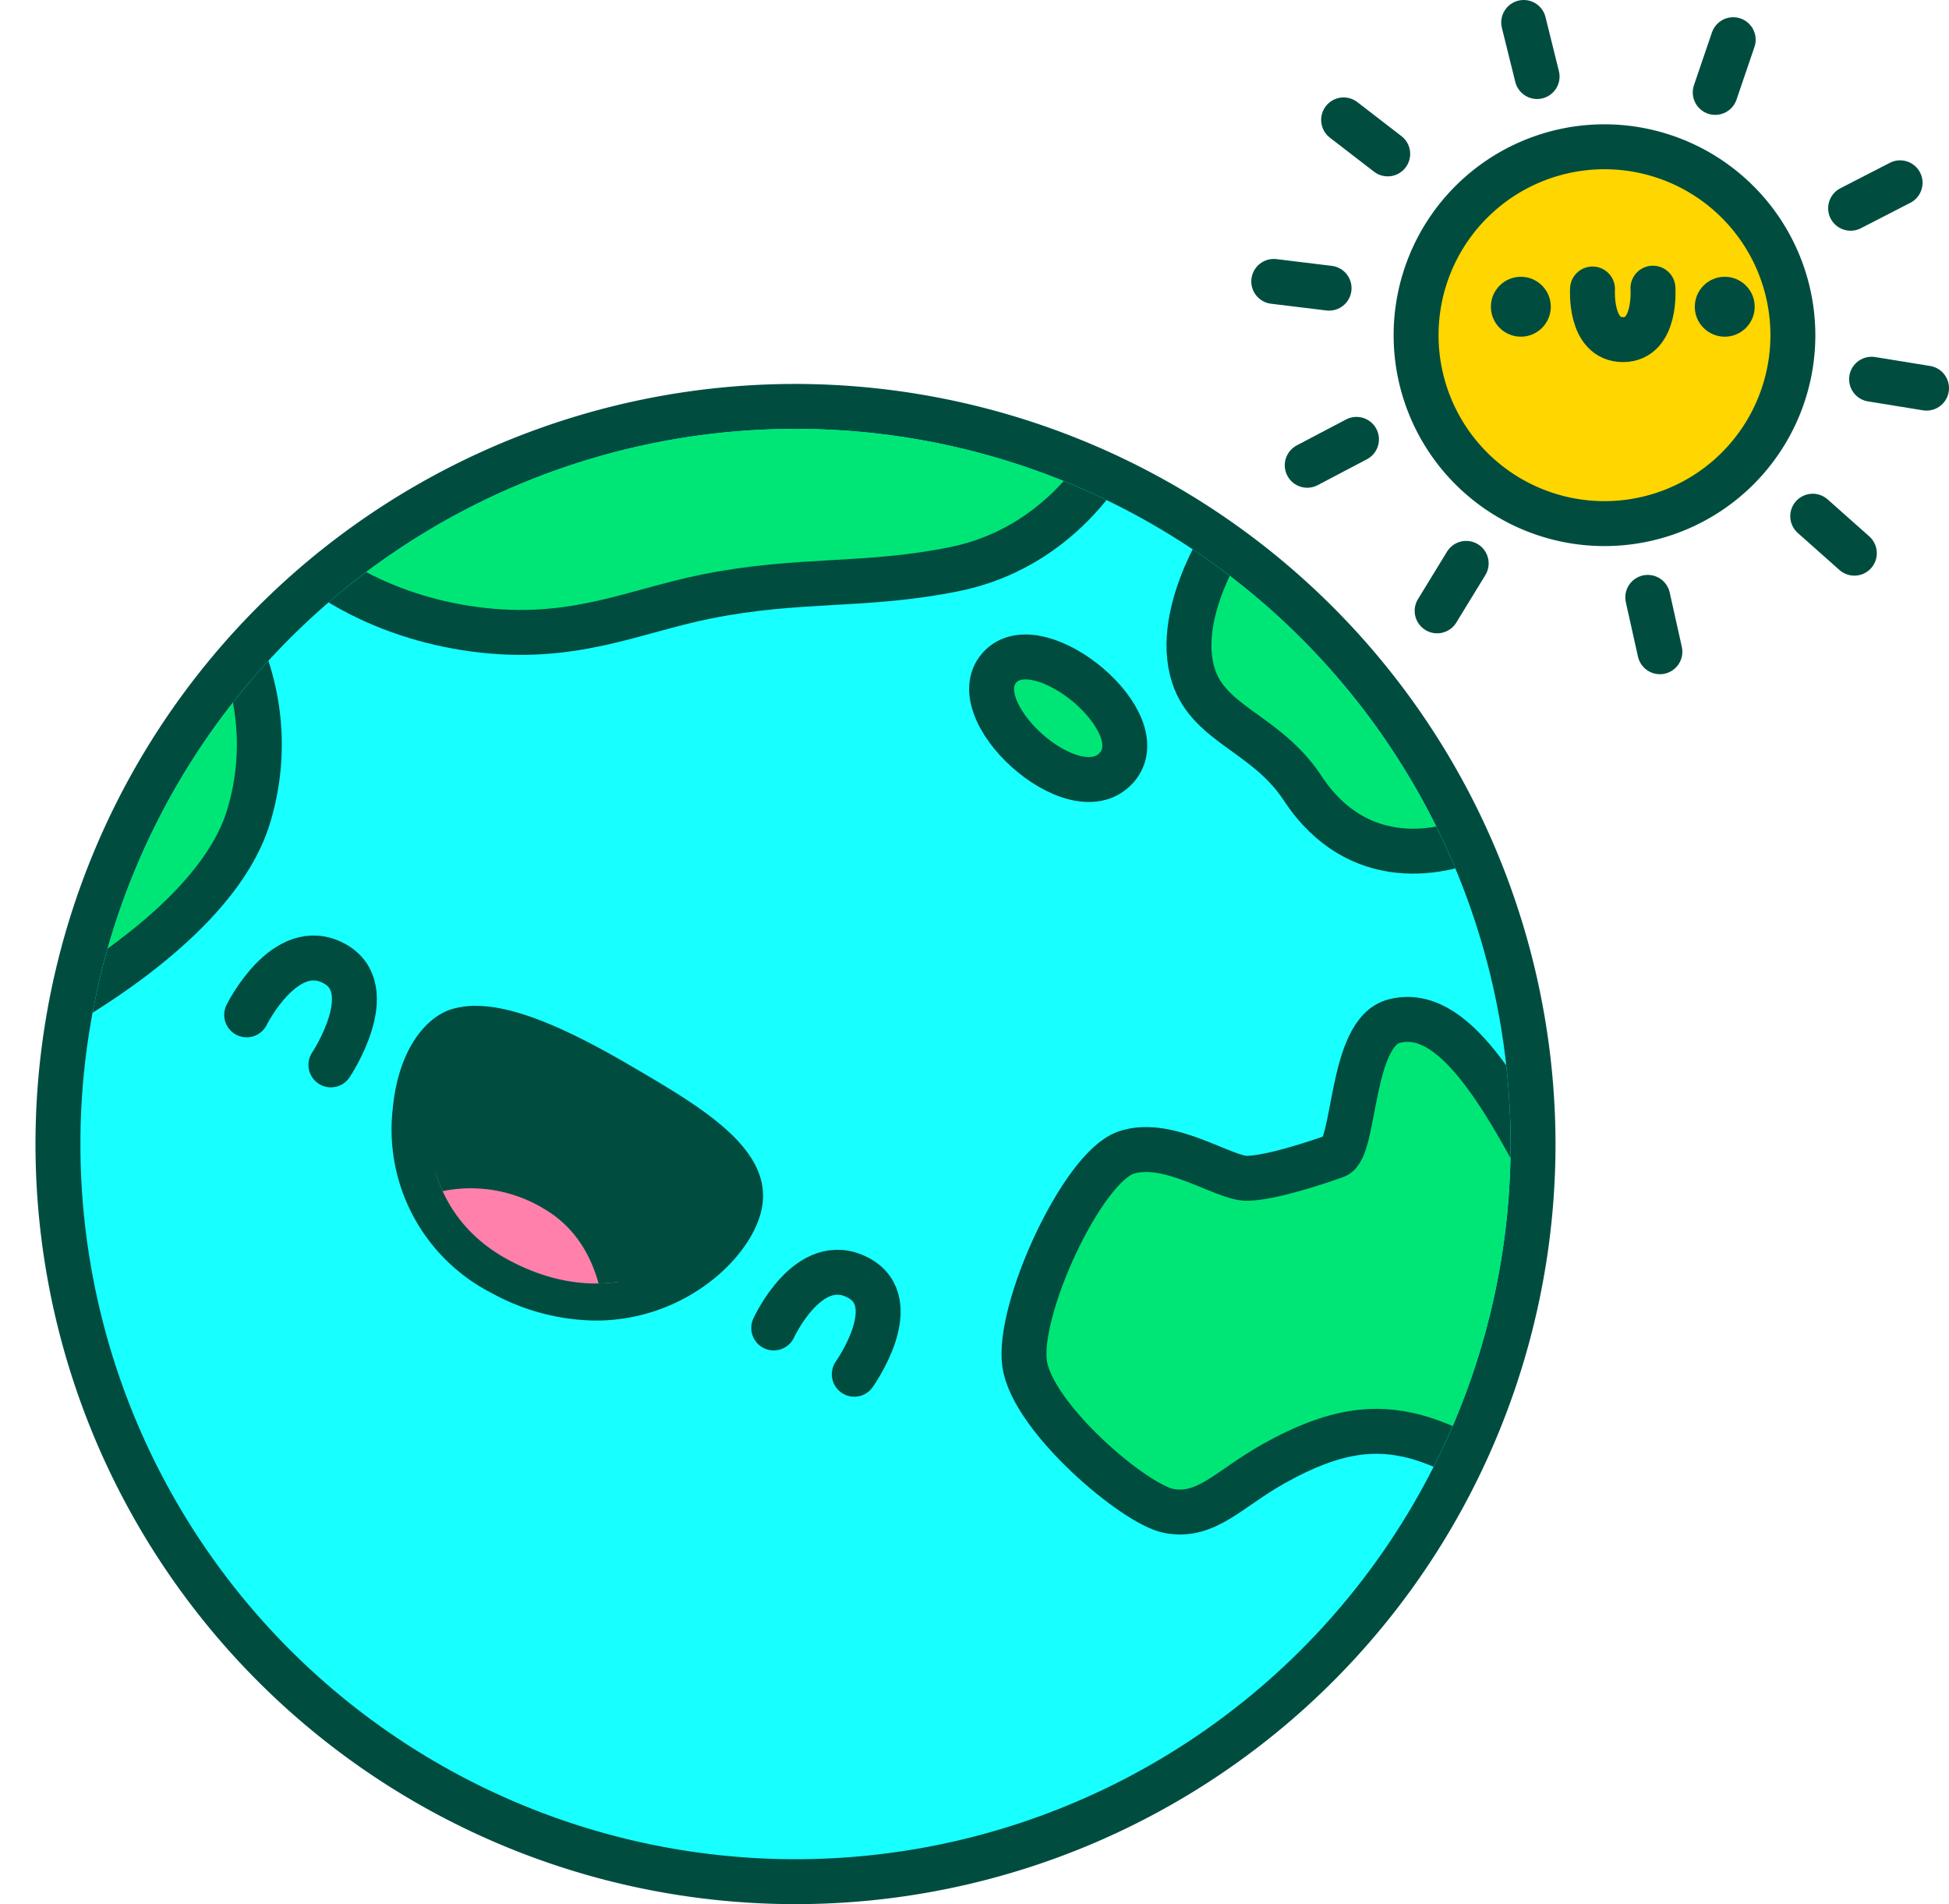 <svg xmlns="http://www.w3.org/2000/svg" xmlns:xlink="http://www.w3.org/1999/xlink" viewBox="0 0 260.29 254.27"><defs><style>.cls-1,.cls-7{fill:none;}.cls-2{fill:#17ffff;}.cls-3{fill:#004d40;}.cls-4{clip-path:url(#clip-path);}.cls-5{fill:#00e676;}.cls-5,.cls-7,.cls-9{stroke:#004d40;stroke-linecap:round;stroke-linejoin:round;}.cls-5,.cls-7{stroke-width:6px;}.cls-6{fill:#ffd600;}.cls-8{clip-path:url(#clip-path-2);}.cls-9{fill:#ff80ab;stroke-width:4.98px;}</style><clipPath id="clip-path"><circle class="cls-1" cx="106.24" cy="152.77" r="95.5"/></clipPath><clipPath id="clip-path-2"><path class="cls-1" d="M61.7,139.58c4.7-1.29,12.34,2.57,19.9,7S98,155.06,96.81,160.68s-13.27,15.85-28.75,7.65S57,140.87,61.7,139.58Z"/></clipPath></defs><title>Asset 7</title><g id="Layer_2" data-name="Layer 2"><g id="Artwork"><path class="cls-2" d="M106.24,251.27a98.5,98.5,0,1,1,98.5-98.5A98.61,98.61,0,0,1,106.24,251.27Z"/><path class="cls-3" d="M106.24,57.27a95.5,95.5,0,1,1-95.5,95.5,95.5,95.5,0,0,1,95.5-95.5m0-6a101.5,101.5,0,1,0,101.5,101.5,101.61,101.61,0,0,0-101.5-101.5Z"/><g class="cls-4"><path class="cls-5" d="M203.21,198.29s-9.19-5.17-14.3-6.48-10.47-1.05-18.88,3.68c-5.93,3.34-8.91,7.2-13.9,6.28-4.59-.84-18.24-12.42-19.29-19.65s7.62-26.08,13.47-28.18c5.68-2,13.15,3.5,16.29,3.41s8.77-1.92,11.79-3c2.67-1,1.89-16.54,7.83-18,7.66-1.94,14.45,8.9,23.09,26.5,5.58,11.36-4.16,24.39-4.16,24.39Z"/><path class="cls-5" d="M164.71,70s-8.17,11.42-5.32,20.24c2.13,6.58,9.75,7.68,14.57,15,7.4,11.25,18.8,8.93,24.42,6.06S181.74,82,176.24,79.14,164.71,70,164.71,70Z"/><path class="cls-5" d="M133.74,88.89c5.35-5.06,20.68,7.66,15.38,13.62C143.48,108.85,127.83,94.48,133.74,88.89Z"/><path class="cls-5" d="M149.8,57.9s-6,14.82-22.43,18.12c-12,2.41-20.52,1.13-33,3.63-9.77,1.95-17.87,6.13-31,4.38s-20.62-8-20.62-8,31.87-30.63,67.5-29.63S149.8,57.9,149.8,57.9Z"/><path class="cls-5" d="M30.11,82.77a32.92,32.92,0,0,1,3.13,26.12C28.6,124.69,3,137.09,3,137.09s9.36-32,15.11-42.08S30.11,82.77,30.11,82.77Z"/></g><path class="cls-6" d="M214.28,69.91a25.16,25.16,0,1,1,25.16-25.16A25.18,25.18,0,0,1,214.28,69.91Z"/><path class="cls-3" d="M214.28,22.6a22.16,22.16,0,1,1-22.16,22.16A22.16,22.16,0,0,1,214.28,22.6m0-6a28.16,28.16,0,1,0,28.16,28.16A28.19,28.19,0,0,0,214.28,16.6Z"/><line class="cls-5" x1="205.28" y1="10.22" x2="203.49" y2="3"/><line class="cls-5" x1="229.07" y1="12.34" x2="231.47" y2="5.3"/><line class="cls-5" x1="247.15" y1="27.81" x2="253.76" y2="24.41"/><line class="cls-5" x1="249.95" y1="50.64" x2="257.29" y2="51.83"/><path class="cls-7" d="M212.68,38.59s-.45,6.76,4.07,6.76,4-6.87,4-6.87"/><circle class="cls-3" cx="230.34" cy="40.96" r="4"/><circle class="cls-3" cx="203.11" cy="40.96" r="4"/><path class="cls-7" d="M32.94,135.52s5.15-10.42,11.71-6.85c6.29,3.42-.46,13.53-.46,13.53"/><path class="cls-3" d="M79.53,173.88a26.9,26.9,0,0,1-12.63-3.35,22.09,22.09,0,0,1-12-22.13c.43-4.76,2.46-10.07,6-11.2a8.75,8.75,0,0,1,2.64-.38c4.24,0,10.54,2.48,19.27,7.59l.36.21c8.67,5.07,17.63,10.32,16,16.66C97.86,166.57,90.27,173.88,79.53,173.88Z"/><path class="cls-3" d="M63.59,139.32c4.46,0,11.47,3.42,18,7.25C89.15,151,98,156.08,96.81,160.68c-1,4.08-7.7,10.7-17.28,10.7a24.37,24.37,0,0,1-11.47-3.06c-15.48-8.2-11-27.28-6.36-28.75a6.27,6.27,0,0,1,1.89-.26m0-5h0a11.24,11.24,0,0,0-3.39.49c-3.11,1-7,5.07-7.76,13.35a24.52,24.52,0,0,0,13.28,24.55,29.36,29.36,0,0,0,13.8,3.64,25,25,0,0,0,14.76-4.77c3.74-2.71,6.48-6.32,7.34-9.68,2.1-8.17-7.69-13.9-17.15-19.43l-.36-.21c-9.25-5.41-15.77-7.93-20.53-7.93Z"/><g class="cls-8"><path class="cls-9" d="M52.28,159a21.36,21.36,0,0,1,21.65.28c12.56,7.39,9,25.37,9,25.37s-13.1,5.52-23.17-2.34S52.28,159,52.28,159Z"/></g><path class="cls-7" d="M103.33,177.33s4.65-10.19,11.26-6.72c6.33,3.33-.5,12.9-.5,12.9"/><line class="cls-5" x1="185.33" y1="20.55" x2="179.44" y2="16.01"/><line class="cls-5" x1="177.5" y1="38.48" x2="170.11" y2="37.58"/><line class="cls-5" x1="242.09" y1="68.93" x2="247.65" y2="73.87"/><line class="cls-5" x1="220.06" y1="79.77" x2="221.68" y2="87.03"/><line class="cls-5" x1="195.81" y1="75.23" x2="191.93" y2="81.57"/><line class="cls-5" x1="181.16" y1="58.67" x2="174.58" y2="62.13"/></g></g></svg>